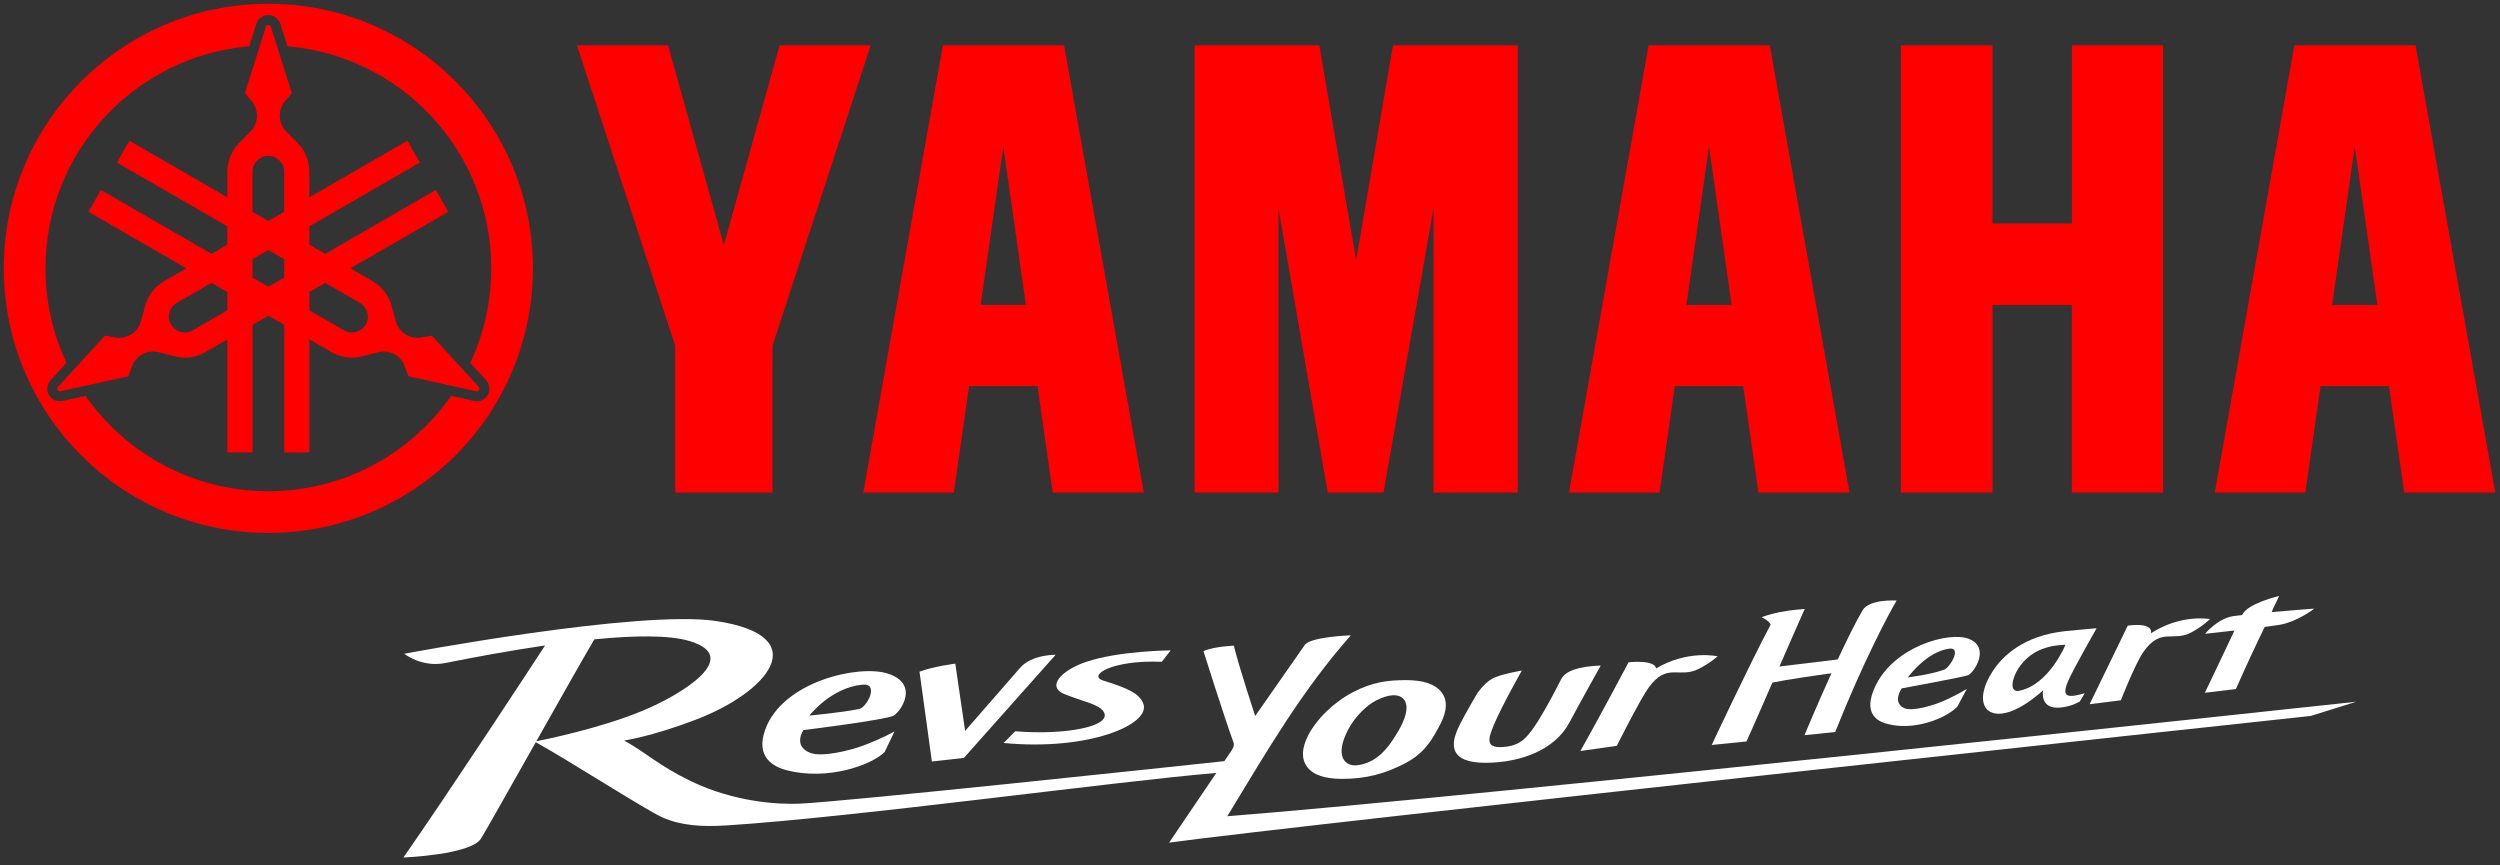 <svg width="500" height="173" viewBox="0 0 500 173" fill="none" xmlns="http://www.w3.org/2000/svg">
<rect x="0" y="0" width="500" height="173" fill="#333333" stroke="none"/>
<g clip-path="url(#clip0_245_16734)">
<path d="M462.849 121.724C462.849 121.724 458.672 122.028 454.336 122.417C454.729 121.362 455.295 120.43 455.82 119.193C455.82 119.193 449.46 120.684 448.443 122.969C448.439 122.982 448.431 122.998 448.427 123.01C447.765 123.084 447.189 123.153 446.737 123.213C443.577 123.644 441.009 126.757 441.009 126.757C441.009 126.757 443.712 126.466 446.895 126.104C444.659 130.889 440.967 138.561 440.967 138.561L447.18 137.801C449.508 132.541 451.336 128.672 452.945 125.381C454.033 125.241 454.989 125.112 455.697 125.001C459.475 124.416 462.848 121.724 462.848 121.724" fill="white"/>
<path d="M281.2 136.026C284.674 136.022 287.038 136.824 288.284 138.428C289.532 140.032 289.456 142.17 288.058 144.842C286.399 148.013 284.895 150.661 280.915 152.718C276.936 154.774 273.14 155.786 268.388 155.773C264.89 155.761 262.563 154.966 261.395 153.332C260.227 151.7 260.328 149.577 261.698 146.958C263.328 143.837 266.635 140.516 270.602 138.43C274.568 136.348 277.763 136.026 281.202 136.026M275.262 140.074C273.439 140.974 271.019 143.253 269.616 145.948C266.839 151.289 269.074 153.212 271.176 153.065C274.272 152.846 276.7 150.857 278.627 147.882C280.247 145.385 281.344 143.276 281.299 141.434C281.259 139.689 279.771 137.844 275.263 140.074" fill="white"/>
<path d="M211.124 130.96C211.124 130.96 206.37 130.865 204.028 133.557C201.686 136.25 193.022 146.178 193.022 146.178L191.062 132.733C191.062 132.733 186.671 133.278 183.902 134.341L186.377 152.297L192.779 151.581L211.124 130.96Z" fill="white"/>
<path d="M200.719 148.594C217.711 150.24 230.262 144.87 228.659 140.725C227.882 138.725 225.772 137.71 220.653 136.116C217.43 135.113 222.43 131.932 232.363 132.358L234.135 130.074C234.135 130.074 223.873 130.144 217.287 132.356C212.251 134.046 209.134 137.366 213.03 138.884C216.926 140.405 219.858 140.869 220.759 142.409C222.433 145.266 213.091 147.084 203.046 146.253L200.719 148.594Z" fill="white"/>
<path d="M393.369 137.772C393.369 137.772 391.352 139.05 388.459 140.296C386.525 141.126 382.352 142.37 380.784 141.602C378.409 140.445 380.335 137.676 380.335 137.676C380.335 137.676 392.964 135.348 393.623 135.042C394.852 134.472 398.099 129.524 393.808 127.785C389.908 126.202 378.569 129.262 374.901 137.6C372.792 142.396 375.104 144.058 377.055 144.662C382.555 146.368 389.148 143.709 391.451 141.352L393.369 137.772ZM389.896 129.728C392.396 129.422 389.991 133.528 388.833 133.94C385.917 134.978 381.584 135.472 381.584 135.472C381.584 135.472 385.3 130.289 389.896 129.728Z" fill="white"/>
<path d="M178.906 146.286C178.906 146.286 176.335 147.746 172.538 149.153C169.993 150.096 164.401 151.484 162.061 150.578C158.517 149.208 160.671 146.022 160.671 146.022C160.671 146.022 177.378 143.944 178.731 143.127C180.214 142.236 183.915 136.791 177.579 134.723C171.821 132.845 156.566 136.257 153.063 145.872C151.047 151.401 154.602 153.354 157.447 154.076C165.465 156.114 174.163 153.112 176.922 150.408L178.907 146.284L178.906 146.286ZM172.489 136.931C175.923 136.608 173.395 141.477 171.822 141.8C168.351 142.511 161.875 143.115 161.875 143.115C161.875 143.115 166.173 137.529 172.489 136.931Z" fill="white"/>
<path d="M416.943 138.65C413.735 139.556 412.144 139.644 413.633 136.189C414.64 133.852 419.321 125.65 419.321 125.65C419.321 125.65 415.547 125.958 413.015 126.233C404.752 127.126 400.468 131.181 398.441 134.398C395.649 138.83 396.207 142.1 398.879 142.658C402.903 143.504 408.62 138.061 408.62 138.061C408.62 138.061 407.837 141.832 411.953 141.521C414.376 141.34 415.973 140.278 415.973 140.278L416.945 138.649L416.943 138.65ZM403.828 138.161C401.809 138.562 402.376 135.658 403.688 133.669C405.959 130.23 409.268 129.081 413.095 128.95C413.095 128.95 409.831 136.97 403.829 138.161" fill="white"/>
<path d="M325.722 132.452C331.379 131.966 331.202 133.69 331.202 133.69C337.544 129.917 343.52 131.257 343.52 131.257C343.52 131.257 341.976 132.688 339.643 133.826C335.788 135.709 333.419 132.473 329.762 137.469C328.083 139.764 323.359 149.16 323.359 149.16L316.078 150.204C319.555 144.064 325.72 132.453 325.72 132.453" fill="white"/>
<path d="M425.554 125.124C430.978 124.438 430.19 126.654 430.19 126.654C436.276 122.722 442.002 123.816 442.002 123.816C442.002 123.816 440.518 125.276 438.278 126.476C434.582 128.461 432.177 125.385 428.661 130.413C427.046 132.721 424.172 140.056 424.172 140.056L417.924 140.838C421.712 133.082 425.556 125.122 425.556 125.122" fill="white"/>
<path d="M297.27 152.557C289.59 152.62 290.419 148.625 291.343 146.289C292.059 144.474 293.995 141.153 295.518 138.565C295.518 138.565 296.803 136.712 298.364 135.781C299.911 134.86 304.366 134.109 304.366 134.109C304.383 134.1 300.482 140.948 298.846 144.809C297.548 147.882 296.939 149.877 301.22 149.342C304.166 148.978 305.507 147.573 307.77 143.953C309.428 141.298 311.296 137.674 312.22 135.864C313.062 134.213 315.564 133.285 320.151 133.101C320.151 133.101 315.923 140.664 313.878 144.508C310.934 150.038 304.108 152.497 297.27 152.557Z" fill="white"/>
<path d="M245.459 163.25C253.619 149.792 260.491 138.005 270.172 127.064C270.172 127.064 262.094 127.327 260.942 129.012L251.038 143.196C251.038 143.196 247.646 132.907 246.771 129.128C246.771 129.128 242.747 129.301 240.692 130.217C240.692 130.217 244.906 143.604 246.692 148.464C246.96 149.201 246.47 149.87 246.122 150.382C245.698 151.005 245.278 151.622 244.867 152.229C235.804 153.201 168.787 160.365 159.842 160.737C155.798 160.905 146.957 160.477 138.147 156.218C131.843 153.172 129.238 150.554 124.825 148.1C124.825 148.1 130.115 147.361 138.963 144.014C153.51 138.512 163.194 127.279 143.319 124.217C127.991 121.856 80.845 130.751 80.845 130.751C80.845 130.751 84.33 133.547 89.046 132.604C94.859 131.441 101.949 130.125 109.021 129.092C104.85 135.468 89.885 158.301 80.684 171.502C80.684 171.502 94.168 170.962 96.189 167.729C97.121 166.237 102.02 157.541 107.152 148.445C113.729 152.068 129.233 162.036 132.439 163.464C136.078 165.081 140.197 165.412 145.315 165.084C170.874 163.458 223.41 156.232 243.263 154.589C237.822 162.604 233.824 168.526 233.824 168.526C258.724 165.084 462.125 143.193 462.125 143.193L471.251 140.347C471.251 140.347 295.216 159.365 245.456 163.25M118.865 127.869C126.747 127.088 133.781 126.971 137.918 128.211C148.553 131.392 136.451 138.86 128.47 142.169C120.167 145.614 109.298 147.853 107.261 148.253C111.852 140.119 116.607 131.704 118.865 127.869Z" fill="white"/>
<path d="M372.513 122.064C371.092 124.486 369.3 128.132 367.553 131.893L355.889 133.297C357.905 128.692 359.636 124.704 360.943 121.796C360.943 121.796 358.243 121.968 356.021 122.413C353.645 122.89 352.321 123.449 352.321 123.449C352.321 123.449 353.729 124.04 354.131 124.924C349.983 132.688 342.343 148.994 342.343 148.994L349.296 148.289C351.129 144.268 352.875 140.158 354.475 136.52C357.48 135.896 362.829 135.128 366.287 134.656C363.377 141.07 360.893 147.04 360.893 147.04L367.039 146.397C372.629 132.37 377.791 122.693 379.32 120.108C379.32 120.108 373.871 119.75 372.513 122.065" fill="white"/>
<path d="M398.493 9.072V44.703H414.384V9.072H432.594V98.509H414.368V60.988H398.499V98.509H380.187V9.072H398.493ZM238.923 9.072V98.509H255.694V41.648L265.548 98.508H276.702L286.712 41.648V98.508H303.545V9.072H278.598L271.231 52.069L263.862 9.072H238.923ZM115.402 9.072L135.042 69.157V98.509H154.491V69.157L174.133 9.072H155.922L144.767 49.031L133.61 9.072H115.402ZM228.76 98.509H210.55L207.499 77.223H193.814L190.763 98.509H172.659L188.576 9.072H212.814L228.76 98.509ZM196.131 60.983H205.18L200.656 29.284L196.131 60.983ZM369.904 98.509H351.693L348.644 77.223H334.959L331.907 98.509H313.803L329.721 9.072H353.959L369.904 98.509ZM337.276 60.983H346.325L341.801 29.284L337.276 60.983ZM499.057 98.509H480.846L477.797 77.223H464.109L461.062 98.509H442.956L458.874 9.072H483.109L499.057 98.509ZM466.43 60.983H475.48L470.953 29.284L466.429 60.983H466.43ZM53.672 0.756C24.448 0.756 0.758 24.447 0.758 53.669C0.758 82.892 24.449 106.582 53.672 106.582C82.894 106.582 106.585 82.892 106.585 53.669C106.585 24.447 82.894 0.756 53.672 0.756ZM97.549 79.001C96.998 79.956 95.905 80.437 94.827 80.198L90.227 79.179C82.169 90.705 68.803 98.248 53.672 98.248C38.539 98.248 25.174 90.705 17.116 79.179L12.516 80.198C11.44 80.437 10.346 79.956 9.796 79.001C9.245 78.047 9.374 76.859 10.12 76.047L13.296 72.58C10.602 66.839 9.093 60.431 9.093 53.669C9.093 30.333 27.024 11.189 49.859 9.253L51.276 4.761C51.608 3.711 52.57 3.004 53.673 3.004C54.776 3.004 55.738 3.711 56.07 4.761L57.486 9.253C80.321 11.188 98.253 30.333 98.253 53.669C98.253 60.431 96.743 66.839 94.05 72.58L97.226 76.047C97.971 76.859 98.099 78.047 97.549 79.001ZM95.257 78.261C95.482 78.311 95.714 78.209 95.83 78.009C95.946 77.809 95.918 77.557 95.762 77.387L86.362 67.128L84.279 67.496C83.274 67.673 82.203 67.513 81.25 66.963C80.185 66.347 79.466 65.361 79.162 64.261L78.305 61.145C77.753 59.14 76.442 57.343 74.498 56.22L70.074 53.667L89.666 42.356L87.153 38.003L65.047 50.765L61.873 48.932V45.267L83.978 32.504L81.465 28.151L61.873 39.461V34.353C61.873 32.109 60.971 30.075 59.511 28.595L57.242 26.295C56.441 25.483 55.947 24.367 55.947 23.136C55.947 22.035 56.345 21.028 57.001 20.247L58.361 18.628L54.177 5.357C54.108 5.137 53.904 4.987 53.673 4.987C53.442 4.987 53.238 5.136 53.169 5.357L48.985 18.628L50.345 20.247C51.001 21.028 51.398 22.036 51.398 23.136C51.398 24.367 50.904 25.483 50.103 26.295L47.834 28.595C46.374 30.076 45.473 32.109 45.473 34.353V39.461L25.881 28.151L23.368 32.504L45.473 45.267V48.932L42.298 50.765L20.193 38.003L17.68 42.356L37.272 53.667L32.847 56.22C30.904 57.343 29.593 59.14 29.041 61.145L28.184 64.261C27.881 65.361 27.162 66.347 26.096 66.963C25.142 67.513 24.072 67.673 23.066 67.496L20.984 67.128L11.584 77.387C11.428 77.557 11.4 77.809 11.516 78.009C11.632 78.209 11.862 78.312 12.089 78.261L25.673 75.249L26.396 73.261C26.745 72.301 27.418 71.455 28.372 70.904C29.437 70.288 30.65 70.159 31.754 70.447L34.881 71.261C36.894 71.785 39.106 71.549 41.049 70.428L45.473 67.875V90.497H50.499V64.973L53.674 63.14L56.849 64.973V90.497H61.876V67.875L66.299 70.428C68.243 71.551 70.455 71.787 72.467 71.261L75.594 70.447C76.698 70.159 77.911 70.288 78.977 70.904C79.93 71.455 80.605 72.301 80.953 73.261L81.675 75.249L95.259 78.261H95.257ZM53.672 57.336L50.497 55.503V51.837L53.672 50.004L56.846 51.837V55.503L53.672 57.336ZM50.497 34.356C50.497 32.603 51.918 31.181 53.672 31.181C55.425 31.181 56.846 32.603 56.846 34.356V42.367L53.672 44.2L50.497 42.367V34.356ZM38.533 66.076C37.014 66.953 35.073 66.432 34.196 64.913C33.318 63.395 33.84 61.453 35.358 60.576L42.295 56.571L45.47 58.404V62.069L38.533 66.076ZM73.146 64.913C72.269 66.432 70.327 66.952 68.809 66.076L61.871 62.071V58.405L65.046 56.572L71.983 60.577C73.502 61.455 74.022 63.395 73.146 64.913Z" fill="#FF0000"/>
</g>
<defs>
<clipPath id="clip0_245_16734">
<rect width="499.812" height="172.26" fill="white"/>
</clipPath>
</defs>
</svg>
